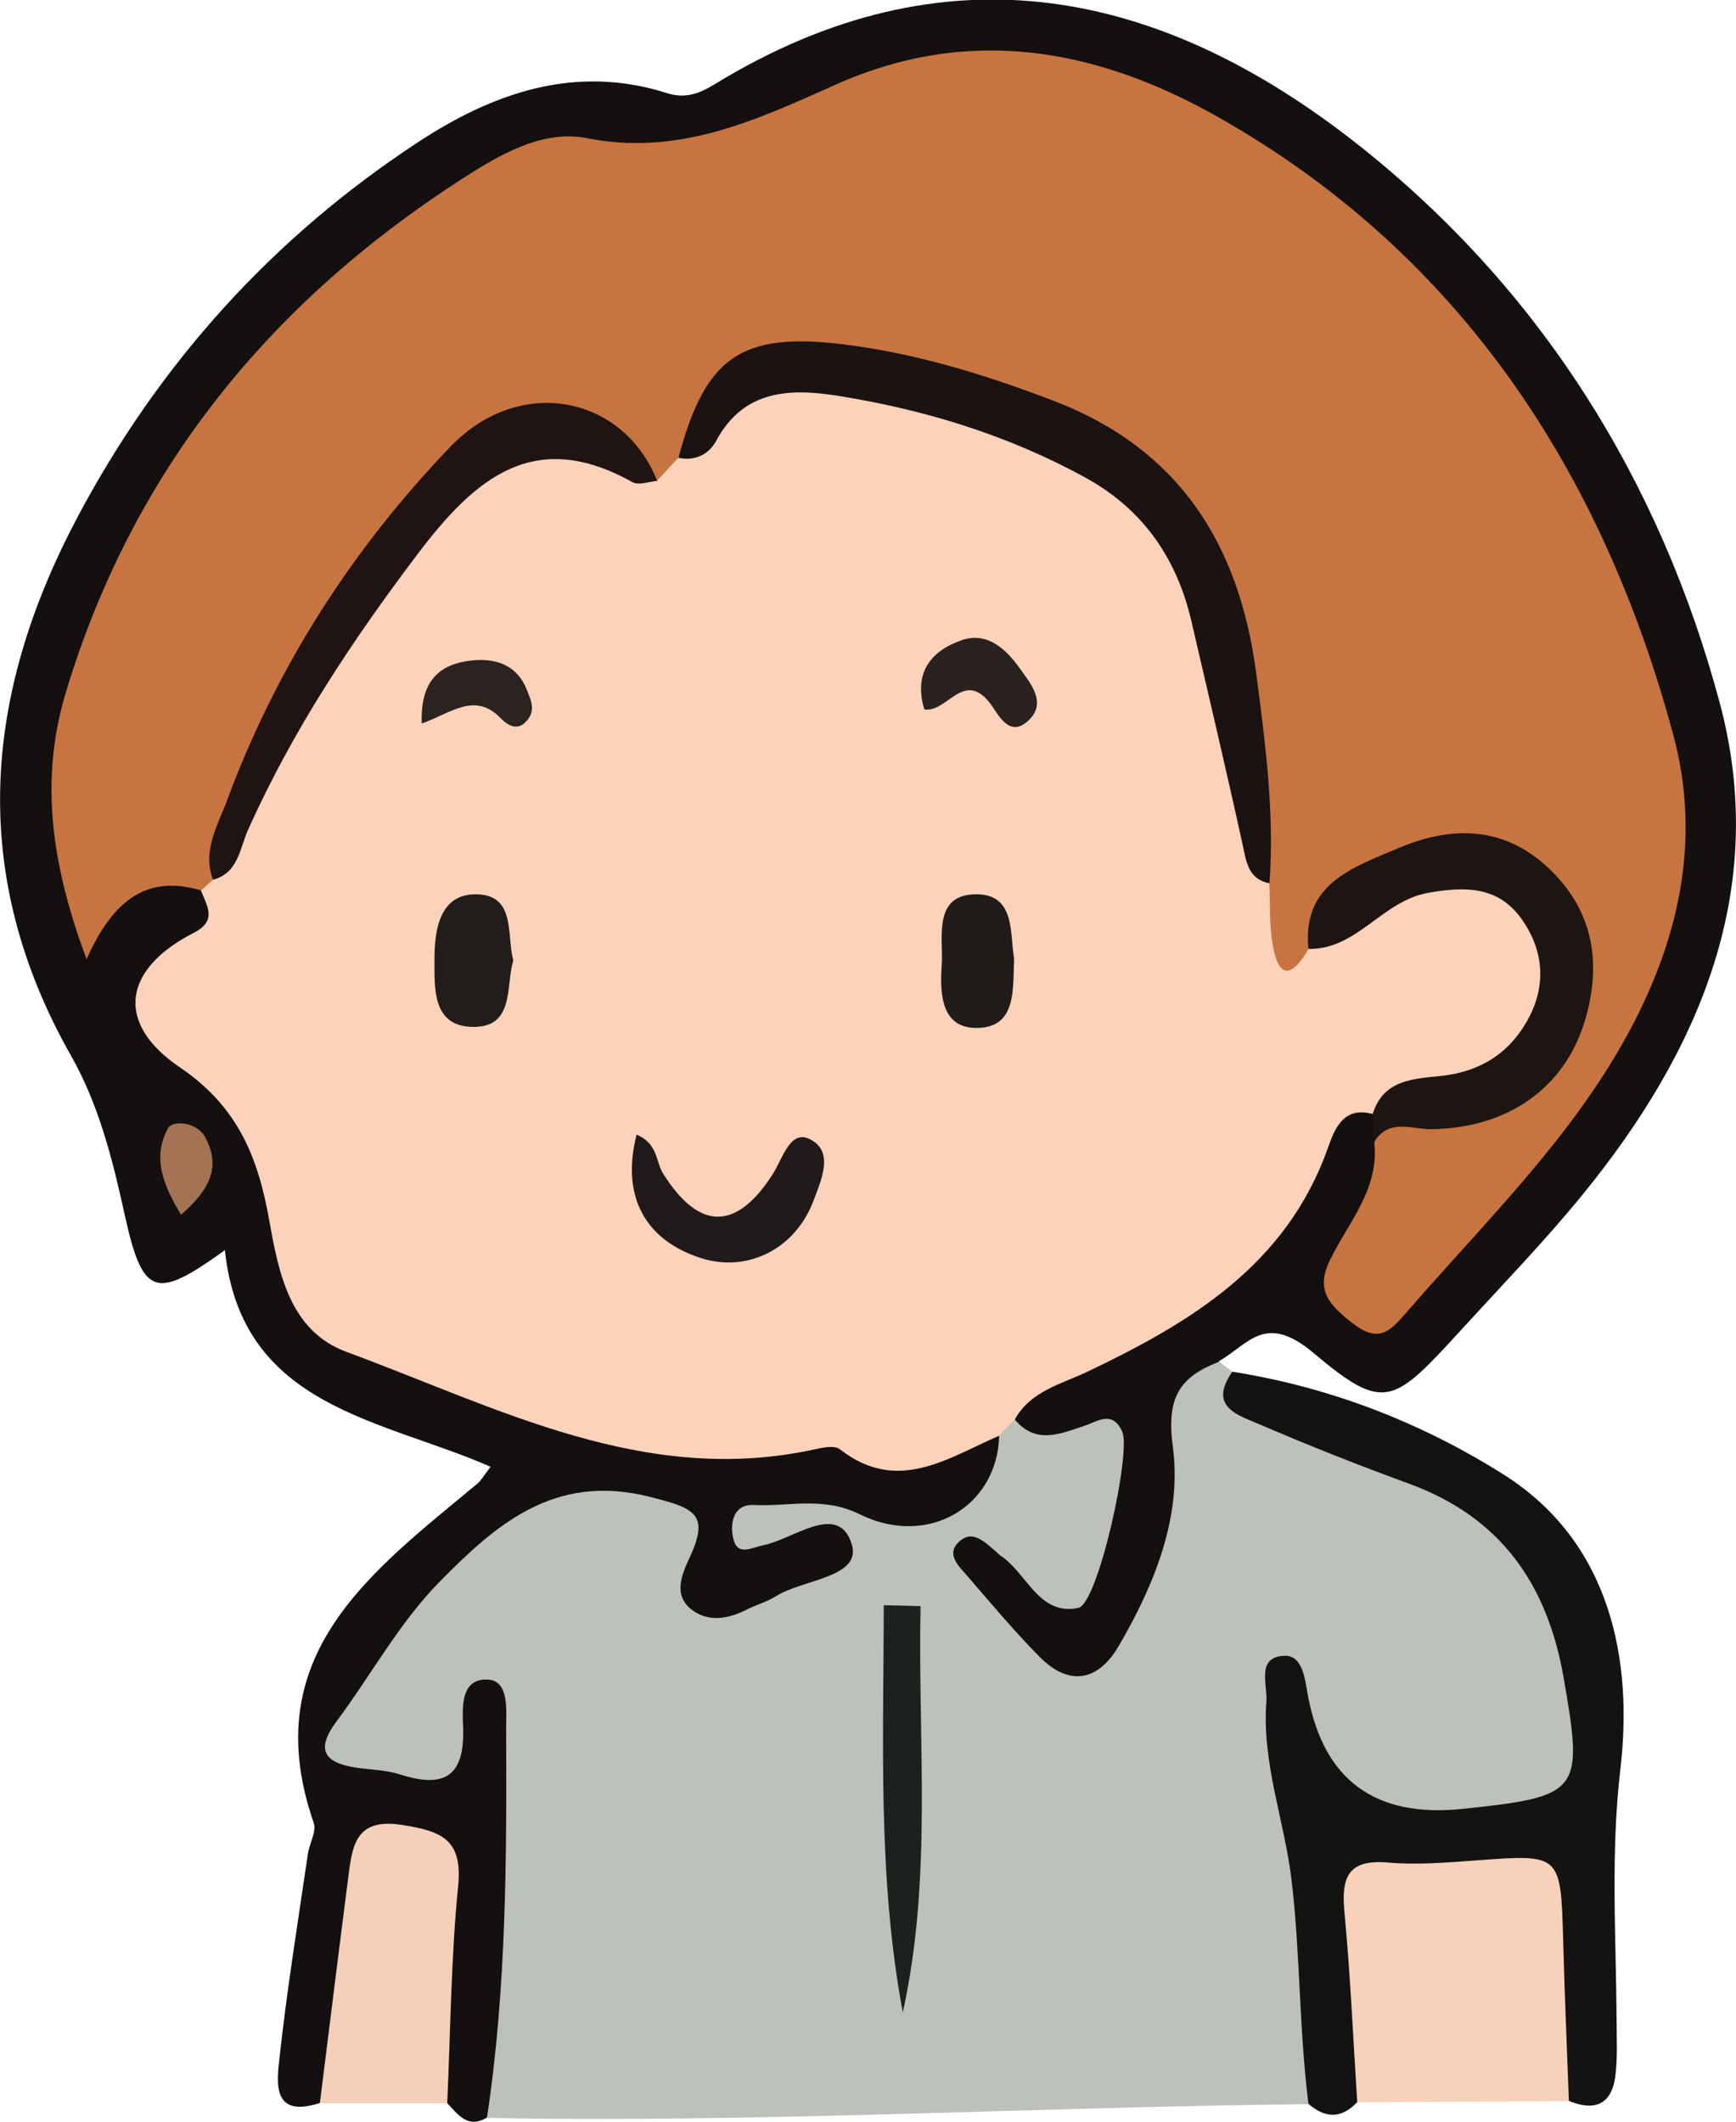 <?xml version="1.0" encoding="UTF-8"?>
<svg id="Layer_2" data-name="Layer 2" xmlns="http://www.w3.org/2000/svg" viewBox="0 0 134.93 164.94">
  <defs>
    <style>
      .cls-1 {
        fill: #a37354;
      }

      .cls-2 {
        fill: #c77440;
      }

      .cls-3 {
        fill: #fdd2ba;
      }

      .cls-4 {
        fill: #211d1a;
      }

      .cls-5 {
        fill: #2a2320;
      }

      .cls-6 {
        fill: #1a1311;
      }

      .cls-7 {
        fill: #292221;
      }

      .cls-8 {
        fill: #bcc1ba;
      }

      .cls-9 {
        fill: #201c1a;
      }

      .cls-10 {
        fill: #201b1a;
      }

      .cls-11 {
        fill: #201412;
      }

      .cls-12 {
        fill: #1d1512;
      }

      .cls-13 {
        fill: #f4cfba;
      }

      .cls-14 {
        fill: #1d211d;
      }

      .cls-15 {
        fill: #13100f;
      }

      .cls-16 {
        fill: #f7d1ba;
      }

      .cls-17 {
        fill: #131312;
      }
    </style>
  </defs>
  <g id="Layer_1-2" data-name="Layer 1">
    <g>
      <path class="cls-8" d="M94.76,105.84c.34,.26,.68,.52,1.02,.78,1.4,2.31,3.74,3.22,6.1,4.05,3,1.05,5.77,2.61,8.7,3.78,9.69,3.87,12.13,12.08,13.04,21.26,.24,2.47-.97,4.21-3.33,4.94-4.49,1.4-9.14,2.04-13.79,1.57-4.41-.45-5.43-2.24-6.51-9.02,1.06,8.2,2.41,16.37,2.49,24.66,.02,1.97,.84,3.97-.77,5.69-21.29,.22-42.56,1.47-63.86,1.07-.9-6.1-.65-12.2,.1-18.28,.49-3.96,.7-7.87-.05-12.31-2.33,5.73-7.15,7.02-11.93,3.77-1.79-1.22-1.87-2.75-.88-4.3,4.46-7.01,8.74-14.14,16.79-17.88,4.05-1.88,7.82-.5,11.67,.2,1.51,.27,1.84,1.67,1.91,3.12,.25,5.49,.5,5.62,5.71,3.37,.61-.26,1.21-.55,1.73-1.05-1.12-1.17-2.24,0-3.34,.02-1.61,.02-3.14-.08-3.43-2.01-.26-1.72,.76-2.9,2.3-3.42,2.79-.95,5.52-.46,8.29,.44,5.11,1.67,7.92,.35,10.43-4.58,.35-.67,.87-1.18,1.55-1.5,1.62-.33,3.29-.17,4.94-.47,4-.73,5.3,.43,4.84,4.35-.31,2.63-.82,5.26-1.81,7.75-1.97,4.92-3.93,5.38-8.04,1.87-.51-.43-.96-.92-1.59-1.21,2.44,1.74,3.21,6.3,6.82,5.55,3.68-.76,3.77-5.07,4.87-8.11,1.08-2.98,1.47-6.04,1.2-9.3-.26-3.1,.91-5.55,4.85-4.79Z"/>
      <path class="cls-15" d="M94.76,105.84c-3.08,1.2-4.12,2.76-3.6,6.63,.72,5.4-1.43,10.74-4.24,15.52-1.59,2.7-3.84,3.1-6.12,.79-1.98-2-3.79-4.17-5.63-6.3-.62-.71-1.6-1.61-.74-2.53,1.09-1.17,2.08-.11,2.97,.64,.13,.11,.23,.24,.37,.33,2.05,1.34,2.96,4.7,6.04,4.06,1.54-.32,4.12-12.08,3.42-13.68-.75-1.72-1.94-.81-2.9-.49-1.91,.63-3.77,1.5-5.44-.45-.33-2.75,2.01-3.24,3.67-4.02,8.46-3.98,16.05-8.83,20.02-17.87,.73-1.66,2.08-3.16,4.37-2.04,.5,.59,.75,1.29,.86,2.04,.47,3.56-1.59,6.37-2.77,9.44-.51,1.33-.6,2.68,.9,3.47,1.3,.68,2.21-.13,3.02-1.03,5.47-6.03,11.38-11.69,15.4-18.92,5.67-10.22,6.82-20.66,2.26-31.65-5.52-13.3-13.18-25.09-24.45-34.15-12.61-10.14-26.38-13.89-41.71-6.01-3.9,2.01-7.84,3.16-12.43,2.38-4.63-.79-8.9,1.28-12.66,3.8C20.28,25.94,10,39.59,5.59,57.4c-1.08,4.37,.39,8.49,1.1,13.09,3.28-1.15,6.11-4.74,9.58-1.27,1.28,1.82,.37,2.93-1.09,4.14-3.62,3.02-4.07,5.68-.47,8.42,4.76,3.62,6.91,8.16,7.71,13.83,.72,5.05,3.93,8.24,8.61,10.05,7.91,3.06,16.28,4.52,24.39,6.9,1.64,.48,3.29,.12,4.89-.38,1.27-.4,2.68-1.1,3.87-.66,4.52,1.65,8.98,.74,13.48,.08-.13,5.46-5.49,8.74-10.84,6.1-2.86-1.41-5.51-.58-8.24-.72-1.52-.08-1.85,1.31-1.61,2.51,.3,1.52,1.37,.82,2.32,.63,2.4-.48,5.85-3.4,6.9-.13,.85,2.63-3.76,2.75-5.88,4.08-.69,.44-1.52,.66-2.25,1.03-1.42,.73-2.94,1.01-4.24,.06-1.55-1.14-.83-2.77-.22-4.09,1.6-3.43,.34-3.85-3.08-4.72-7.47-1.9-12.05,2.22-16.41,6.66-3.1,3.16-5.28,7.21-7.96,10.8-1.63,2.18-.96,3.2,1.49,3.58,1.15,.17,2.35,.18,3.44,.53,3.33,1.07,5.03,.28,4.92-3.56-.04-1.45-.31-3.93,1.93-3.81,1.69,.1,1.4,2.49,1.41,3.79,.04,10.11,.03,20.22-1.49,30.25-1.49,.9-2.25-.23-3.09-1.12-2.01-2.23-1.31-4.98-1.39-7.56-.07-1.98,.45-3.93,.63-5.89,.24-2.57,1.03-6-2.78-6.19-3.56-.17-2.86,3.35-3.08,5.62-.31,3.28-1.02,6.52-1.13,9.82-.06,1.7-.49,3.27-2.14,4.19-3.75,1.21-3.36-1.58-3.14-3.57,.58-5.28,1.43-10.53,2.2-15.79,.12-.82,.69-1.75,.45-2.42-4.52-13.07,4.53-19.53,12.76-26.39,.24-.2,.4-.51,.99-1.28-8.48-3.73-19.36-4.58-20.65-16.84-5.46,3.95-6.4,3.59-7.82-2.89-.93-4.24-2-8.46-4.14-12.22-7.97-14.07-6.85-27.96,.47-41.8,6.35-11.99,15.19-21.79,26.52-29.22,5.84-3.83,12.21-6.07,19.34-3.8,1.4,.45,2.49,.05,3.71-.7,17.93-10.96,34.7-7.45,50.19,4.86,14.05,11.17,23.28,25.97,27.9,43.17,3.89,14.46-1.51,27.08-10.63,38.27-2.94,3.61-6.19,6.96-9.33,10.4-5.39,5.88-6.03,6.61-11.59,1.93-3.76-3.17-5.03-.71-7.35,.63Z"/>
      <path class="cls-17" d="M101.7,163.54c-.73-5.77-.63-11.64-1.31-17.37-.54-4.62-2.33-9.13-1.96-13.92,.1-1.32-.82-3.47,1.41-3.55,1.44-.05,1.59,1.88,1.83,3.16q1.86,9.8,12.01,8.74c9.21-.96,9.39-1.33,7.86-10.16-1.27-7.32-4.91-12.52-12.03-15.12-3.89-1.42-7.74-2.94-11.54-4.58-1.66-.72-4.13-1.34-2.19-4.12,7.6,1.2,14.7,3.95,21.13,8.02,8.34,5.29,10.01,14.5,9.04,22.81-.78,6.66-.34,13.03-.3,19.54,0,1.49,.09,3-.11,4.46-.3,2.18-1.68,2.66-3.61,1.84-2.93-3.28-1.17-7.28-1.7-10.93-.31-2.17,.99-5.49-1.78-6.11-3.6-.81-7.58-.95-11.2,.54-1.15,.47-1.03,1.99-1.08,3.13-.12,2.82,0,5.63,.43,8.43,.27,1.8,.58,3.66-1.12,5.05-1.22,1.3-2.48,1.26-3.78,.13Z"/>
      <path class="cls-16" d="M105.49,163.4c-.32-4.95-.53-9.91-1-14.84-.25-2.69,.33-4.05,3.38-3.79,2.29,.2,4.63,0,6.94-.17,6.52-.48,6.5-.51,6.69,6.32,.11,4.13,.29,8.26,.44,12.39-5.48,.03-10.97,.07-16.45,.1Z"/>
      <path class="cls-13" d="M24.86,163.48c.74-5.91,1.47-11.82,2.23-17.73,.31-2.41,.63-4.46,4.17-3.9,3.06,.48,4.71,1.12,4.35,4.75-.56,5.6-.59,11.25-.85,16.88-3.3,0-6.6,0-9.89,0Z"/>
      <path class="cls-3" d="M77.65,111.6c-4,1.73-7.88,4.55-12.37,1.05-.41-.32-1.31-.14-1.94,0-13.26,2.91-24.68-3.25-36.41-7.57-4.42-1.63-5.28-6.18-6.01-10.26-.87-4.88-2.43-8.8-6.93-11.85-5.12-3.47-4.4-7.67,1.08-10.47,1.84-.94,1.02-2.08,.55-3.27-.03-.77,.31-1.4,.72-2.01,4.35-8.23,8.76-16.38,14.26-23.98,5.08-7.03,10.68-10.76,19.36-7.2,1.24-.14,2.11-1.01,3.1-1.64,4.75-5.57,10.68-5.96,17.2-4,1.9,.57,3.8,1.21,5.72,1.7,11.23,2.8,17.61,9.77,19.23,21.36,.68,4.89,1.81,9.78,3.87,14.35,.58,1.16,.68,2.44,.82,3.7,.19,1.81,1.22,1.49,2.36,.95,2.43-1.09,4.4-2.97,6.96-3.82,5.19-1.72,9.97,.29,11.34,4.84,1.33,4.45-1.41,9.44-6.3,10.82-2.54,.72-5.04,1.56-7.57,2.29-2.32-.64-2.99,1.25-3.49,2.67-3.23,9.06-10.61,13.51-18.66,17.35-2.03,.97-4.44,1.5-5.67,3.73-.41,.42-.82,.83-1.22,1.25Z"/>
      <path class="cls-14" d="M71.55,124.84c-.22,10.53,.94,21.07-1.38,31.58-1.97-10.55-1.49-21.1-1.48-31.65l2.86,.07Z"/>
      <path class="cls-2" d="M101.7,73.77c-1.13,1.94-2.24,2.63-2.77-.28-.29-1.58-.19-3.22-.27-4.84-1.88-4.55-1.5-9.47-2.07-14.2-1.52-12.49-7.79-20.55-20.09-23.74-1.61-.42-3.17-.99-4.76-1.47-7.83-2.33-14.86-2.33-19.01,6.33-.55,.6-1.1,1.19-1.65,1.79-1.38-.39-1.93-1.76-2.98-2.55-4.12-3.09-8.85-2.7-12.91,1.57-8.71,9.18-14.53,20.09-18.63,31.99-.31,.28-.62,.56-.93,.84-4.05-1.19-6.76,.53-8.9,5.35-2.83-7.59-3.62-14.11-1.6-20.78,5.17-17.15,15.78-30.19,30.71-39.83,2.94-1.9,6.32-3.9,9.78-3.21,7.19,1.43,13.27-1.46,19.33-4.16,10.46-4.67,20.35-2.76,29.64,2.47,18.91,10.66,29.99,27.7,35.47,48.09,3.07,11.43-1.66,21.99-8.78,31.12-3.78,4.85-8.09,9.28-12.12,13.93-1.2,1.39-2.1,2.17-4.03,.66-1.82-1.43-2.91-2.54-1.76-4.9,1.43-2.94,3.86-5.53,3.44-9.17,1.21-3.11,4.09-2.24,6.41-2.66,4.49-.81,7.66-3.17,8.81-7.68,1.02-4.01,.17-7.58-3.2-10.29-3.81-3.06-10.01-2.32-14.02,1.7-1.17,1.18-2.02,2.63-3.09,3.89Z"/>
      <path class="cls-12" d="M101.7,73.77c-.52-5.09,3.46-6.33,6.9-7.81,4.24-1.82,8.41-1.79,11.96,1.71,3.31,3.25,3.9,7.24,2.68,11.48-1.56,5.45-6.07,8.53-11.96,8.62-1.55,.02-3.36-.88-4.49,1.03-.03-.73-.07-1.47-.1-2.21,.81-2.63,3.08-2.73,5.22-2.95,2.64-.26,4.82-1.37,6.31-3.53,1.86-2.7,2.05-5.62,.23-8.41-1.81-2.78-4.37-2.85-7.46-2.3-3.58,.64-5.51,4.42-9.29,4.36Z"/>
      <path class="cls-1" d="M14.08,94.43c-1.36-2.22-2.28-4.45-1.03-6.72,.38-.68,2.27-.51,2.91,.7,1.32,2.46,.12,4.26-1.89,6.01Z"/>
      <path class="cls-6" d="M52.73,35.59c2.08-7.82,4.85-9.81,12.84-8.82,5.62,.69,11,2.35,16.29,4.37,9.78,3.73,14.45,11.15,15.77,21.14,.71,5.44,1.44,10.88,1.04,16.38-1.64-.33-1.79-1.62-2.08-2.97-1.27-5.8-2.64-11.58-3.98-17.37-1.14-4.93-3.77-8.74-8.27-11.21-6.01-3.29-12.47-5.27-19.19-6.34-3.68-.59-7.32-.52-9.47,3.47-.58,1.08-1.64,1.61-2.94,1.35Z"/>
      <path class="cls-11" d="M16.56,68.39c-.86-2.27,.37-4.23,1.09-6.18,3.84-10.38,9.74-19.55,17.37-27.5,5.33-5.56,13.41-4.01,16.06,2.67-.64,.05-1.45,.37-1.92,.1-7.61-4.26-12.21-.34-16.65,5.52-5.13,6.78-9.78,13.78-13.25,21.55-.63,1.41-.74,3.31-2.7,3.83Z"/>
      <path class="cls-10" d="M49.48,88.19c1.67,.71,1.48,2.1,2.06,3.03,2.79,4.44,5.67,4.48,8.52,.05,.75-1.17,1.33-3.45,2.83-2.75,1.99,.93,.95,3.18,.35,4.78-1.41,3.78-5.12,5.62-8.69,4.51-4.4-1.38-6.3-4.81-5.07-9.62Z"/>
      <path class="cls-4" d="M39.89,74.66c-.59,2.05,.11,5.22-3.17,5.16-3.18-.06-2.94-3.12-2.95-5.29,0-2.3,.42-5.18,3.44-5.01,2.85,.16,2.17,3.13,2.68,5.13Z"/>
      <path class="cls-9" d="M78.82,74.48c-.09,2.54,.18,5.46-2.99,5.42-2.88-.04-2.75-3.11-2.63-5,.12-1.96-.71-5.35,2.62-5.39,3.14-.04,2.65,3.07,3,4.97Z"/>
      <path class="cls-7" d="M71.84,55.14c-.84-2.81,.48-4.55,2.91-5.38,2.03-.7,3.5,.76,4.54,2.23,.79,1.11,2.09,2.61,.69,3.97-1.56,1.51-2.4-.49-3.03-1.3-2.05-2.64-3.34,.77-5.11,.48Z"/>
      <path class="cls-5" d="M32.78,56.25c-.13-3.4,1.45-4.62,3.78-4.9,1.88-.23,3.62,.27,4.41,2.32,.3,.76,.66,1.53,.02,2.3-.77,.95-1.56,.38-2.09-.16-2.02-2.07-3.87-.36-6.13,.43Z"/>
    </g>
  </g>
</svg>